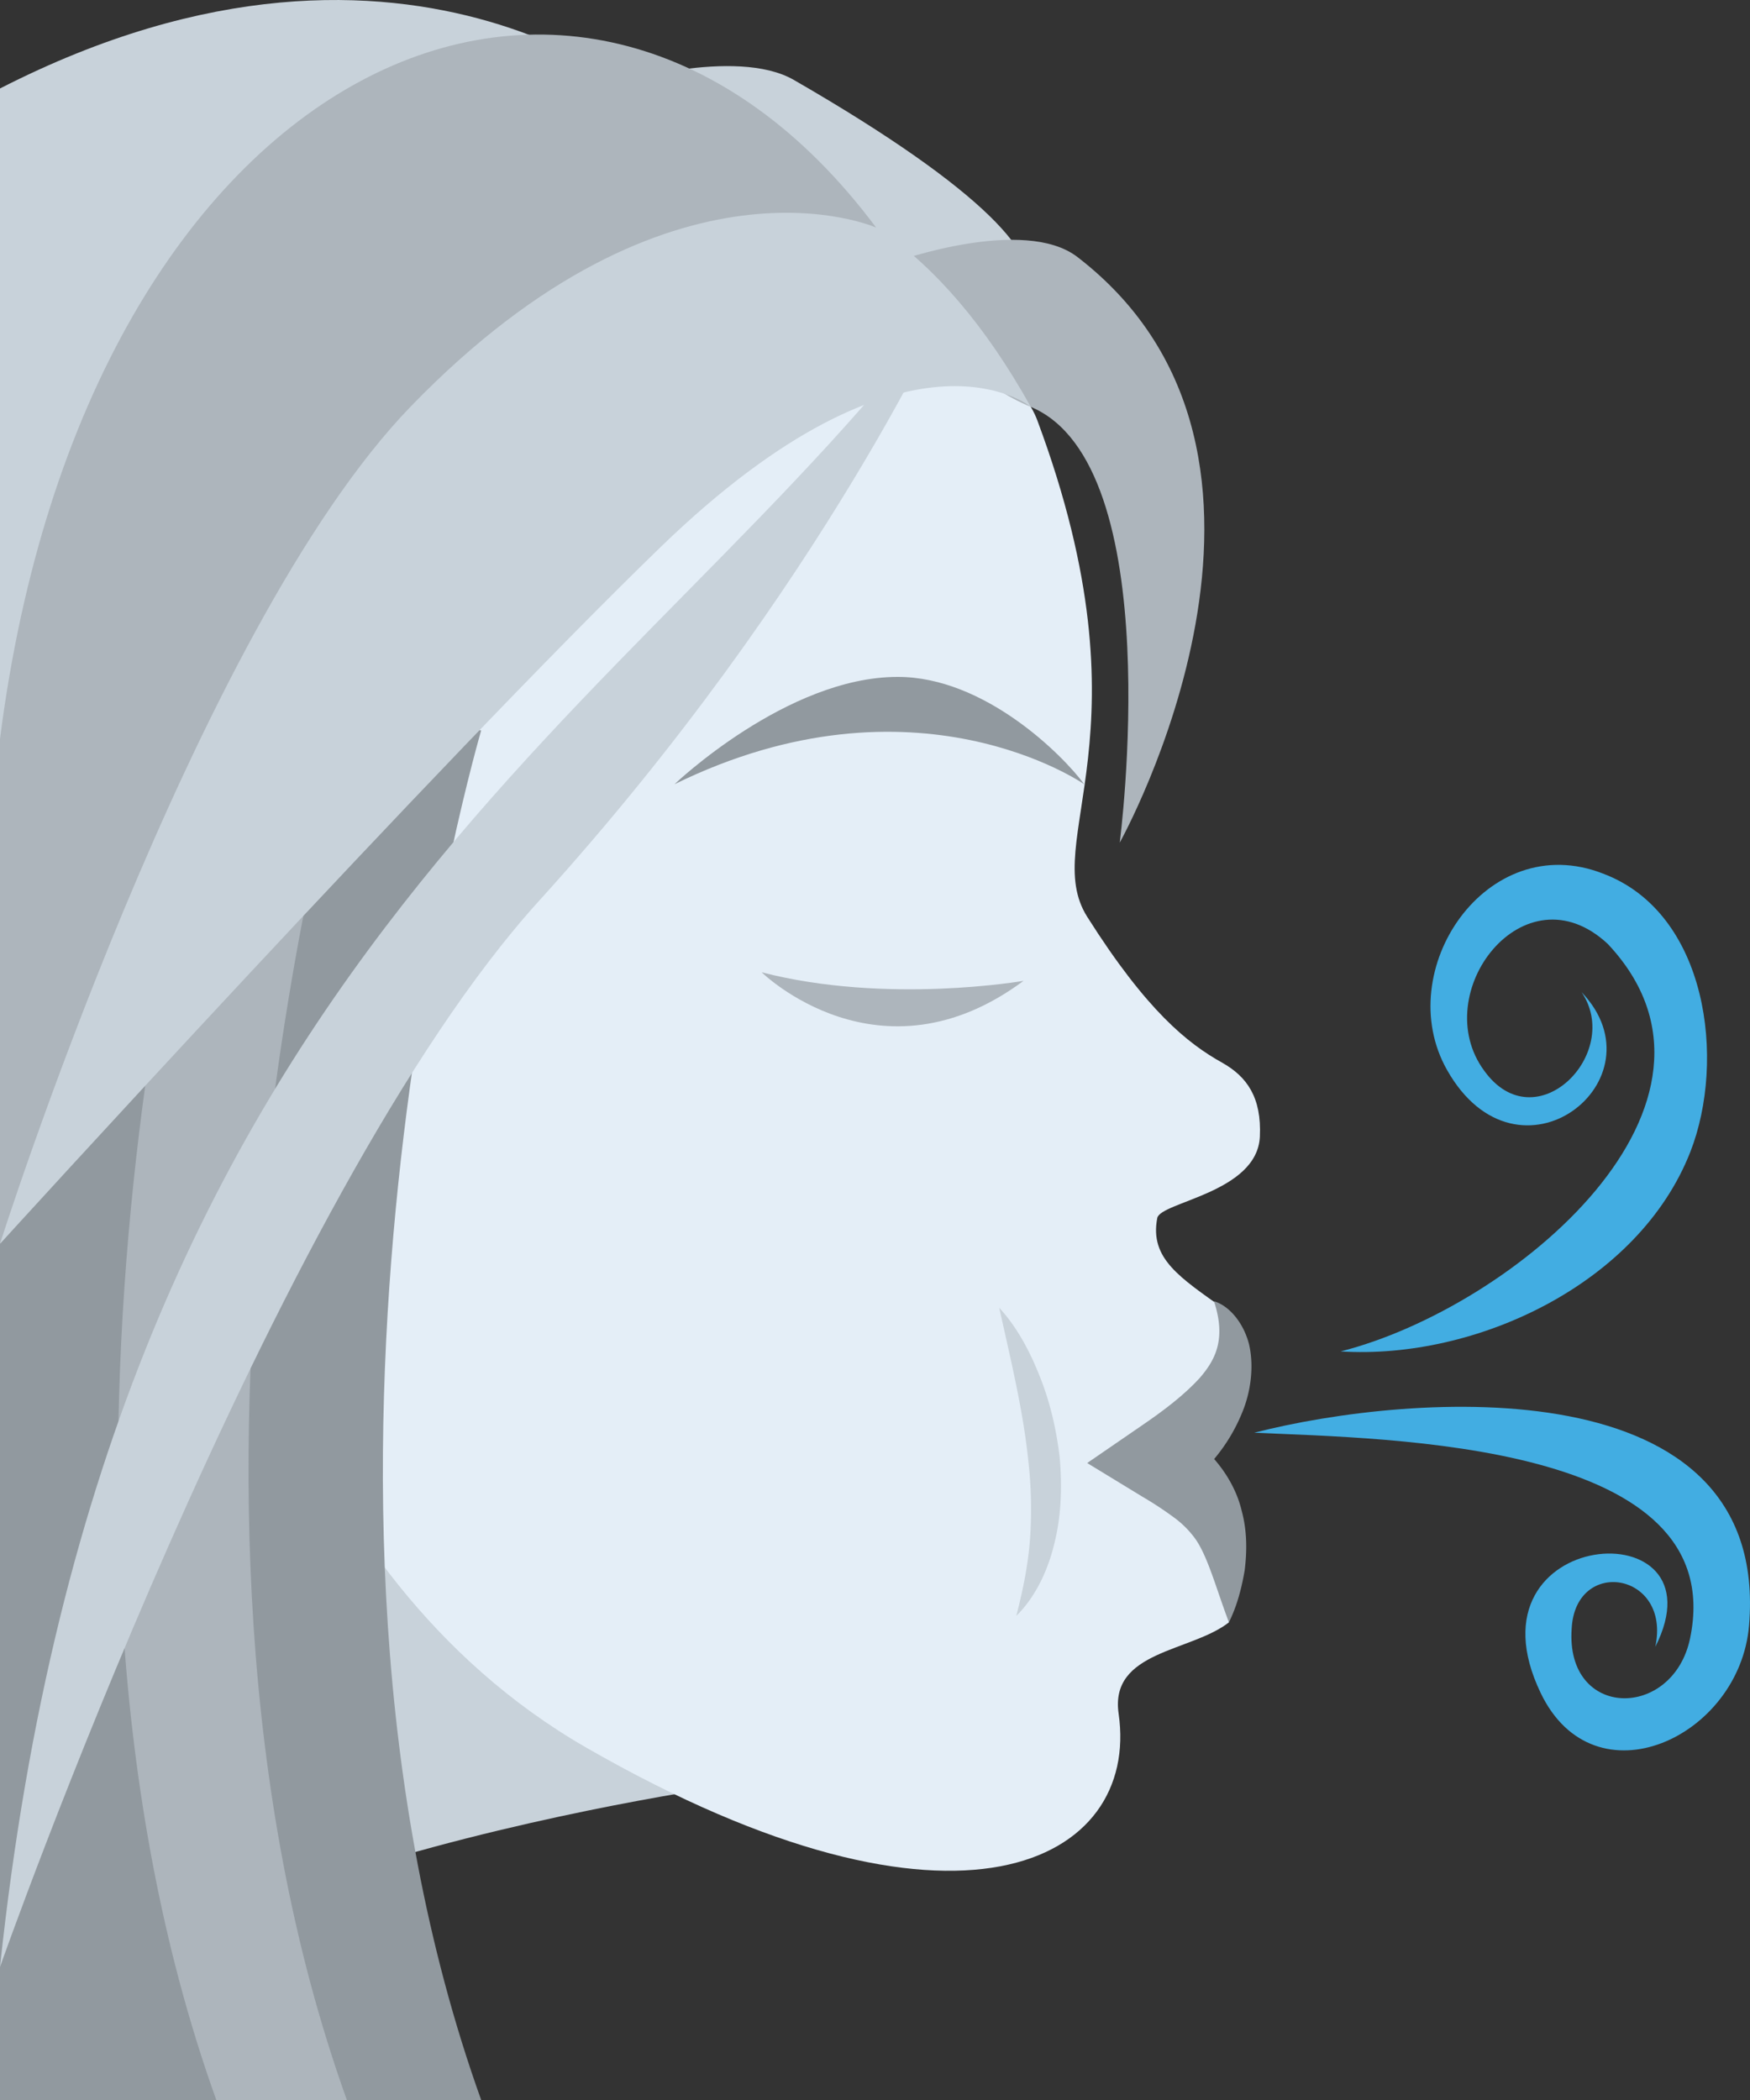 <svg width="50" height="60.001" xmlns="http://www.w3.org/2000/svg"><rect width="100%" height="100%" fill="#333333" stroke="none"/><path fill="#c8d2da" d="M21.262 50.95L0 35.539V60c2.207-6.52 21.262-9.05 21.262-9.05z"/><path fill="#e4eef7" d="M16.773 49.945C7.906 44.859 6.285 33.94 6.285 33.94s-1.375-5.842 5.822-16.222c3.959-5.715 15.928-10.014 17.535-5.696 3.344 8.982.035 11.98 1.422 14.174 1.705 2.696 2.877 3.62 3.85 4.164.709.397 1.135.99 1.082 2.117-.078 1.607-2.846 1.863-2.932 2.326-.221 1.16.641 1.693 1.951 2.625 1.311.929-1.076 1.865-.615 4.834.465 2.967.713 4.09.713 4.09-1.08.85-3.416.808-3.152 2.613.607 4.224-4.566 7.072-15.188.98z"/><path fill="#91999f" d="M32.619 40.732c.621-.424 1.215-.872 1.67-1.374.424-.497.756-1.088.396-2.18.418.122.838.593 1.002 1.23.15.649.041 1.366-.184 1.92a4.94 4.94 0 01-.813 1.358c.338.385.65.9.785 1.473.164.6.152 1.19.086 1.714-.092.53-.221 1.017-.449 1.479-.365-.962-.604-1.892-.971-2.4a2.778 2.778 0 00-.621-.612 9.927 9.927 0 00-.855-.562l-1.602-.977z"/><path fill="#adb5bc" d="M29.244 28.024c-4.119 3.059-7.482-.244-7.482-.244 3.584.926 7.482.244 7.482.244z"/><path fill="#c8d2da" d="M28.549 37.365c.486.525.854 1.197 1.143 1.923.297.723.486 1.52.584 2.346.074.83.049 1.699-.162 2.506-.197.808-.574 1.536-1.076 2.027.199-.777.342-1.496.393-2.22a12.27 12.27 0 00-.045-2.16c-.146-1.446-.491-2.867-.837-4.422z"/><path fill="#91999f" d="M25.646 19.34c-3.164 0-6.375 3.067-6.375 3.067 6.875-3.373 11.707 0 11.707 0-.617-.84-2.855-3.071-5.332-3.067zm-11.898 1.53s-6.32 21.518 0 39.13H9.094s-6.801-19.5.764-39.666z"/><path fill="#adb5bc" d="M9.91 20.775S3.59 42.387 9.91 60H5.258s-6.801-19.595.764-39.762z"/><path fill="#91999f" d="M6.18 20.87S-.14 42.388 6.18 60H0V35.539z"/><path fill="#c8d2da" d="M17.504 2.406s3.52-1.077 5.176-.123c11.221 6.467 5.846 7.542 1.887 5.885-2.838-1.188-7.063-5.762-7.063-5.762z"/><path fill="#adb5bc" d="M25.611 7.47s3.645-1.303 5.174-.126c7.379 5.682 1.207 16.732 1.207 16.732s1.42-10.794-2.541-12.451c-2.838-1.19-3.84-4.155-3.84-4.155z"/><path fill="#c8d2da" d="M0 2.528c11.902-6.091 19.018.74 19.018.74L0 25.427z"/><path fill="#c8d2da" d="M18.875 15.63c7.094-6.87 10.576-4.005 10.576-4.005C19.018-7.101 0 18.9 0 35.538c0 0 12.514-13.746 18.875-19.908z"/><path fill="#c8d2da" d="M15.398 25.742C23.627 16.672 27.224 8.43 27.224 8.43 18.475 20.333 3.094 27.095 0 56.2c0 0 7.75-22.028 15.398-30.458z"/><path fill="#adb5bc" d="M11.744 11.605c7.465-7.706 13.289-5.102 13.289-5.102C16.672-4.705 2.48 1.663 0 21.112v14.426s5.561-17.554 11.744-23.933z"/><path d="M45.188 28.347c1.185 1.756-1.314 4.28-2.78 2.248-1.636-2.216 1.14-5.85 3.527-3.627 4.272 4.54-2.665 10.383-7.63 11.644 3.858.243 8.511-1.926 9.99-5.7 1.021-2.611.502-6.828-2.497-7.953-3.323-1.297-6.06 2.77-4.455 5.61 2.034 3.6 6.233.28 3.845-2.222zm-9.353 12.588c3.872.175 13.61.27 12.455 5.866-.484 2.345-3.569 2.33-3.385-.271.108-2.052 2.849-1.608 2.389.523 2.022-3.987-5.571-3.465-3.274 1.319 1.533 3.195 5.688 1.27 5.953-1.932.621-7.443-9.642-6.66-14.138-5.505z" fill="#42ade2"/></svg>